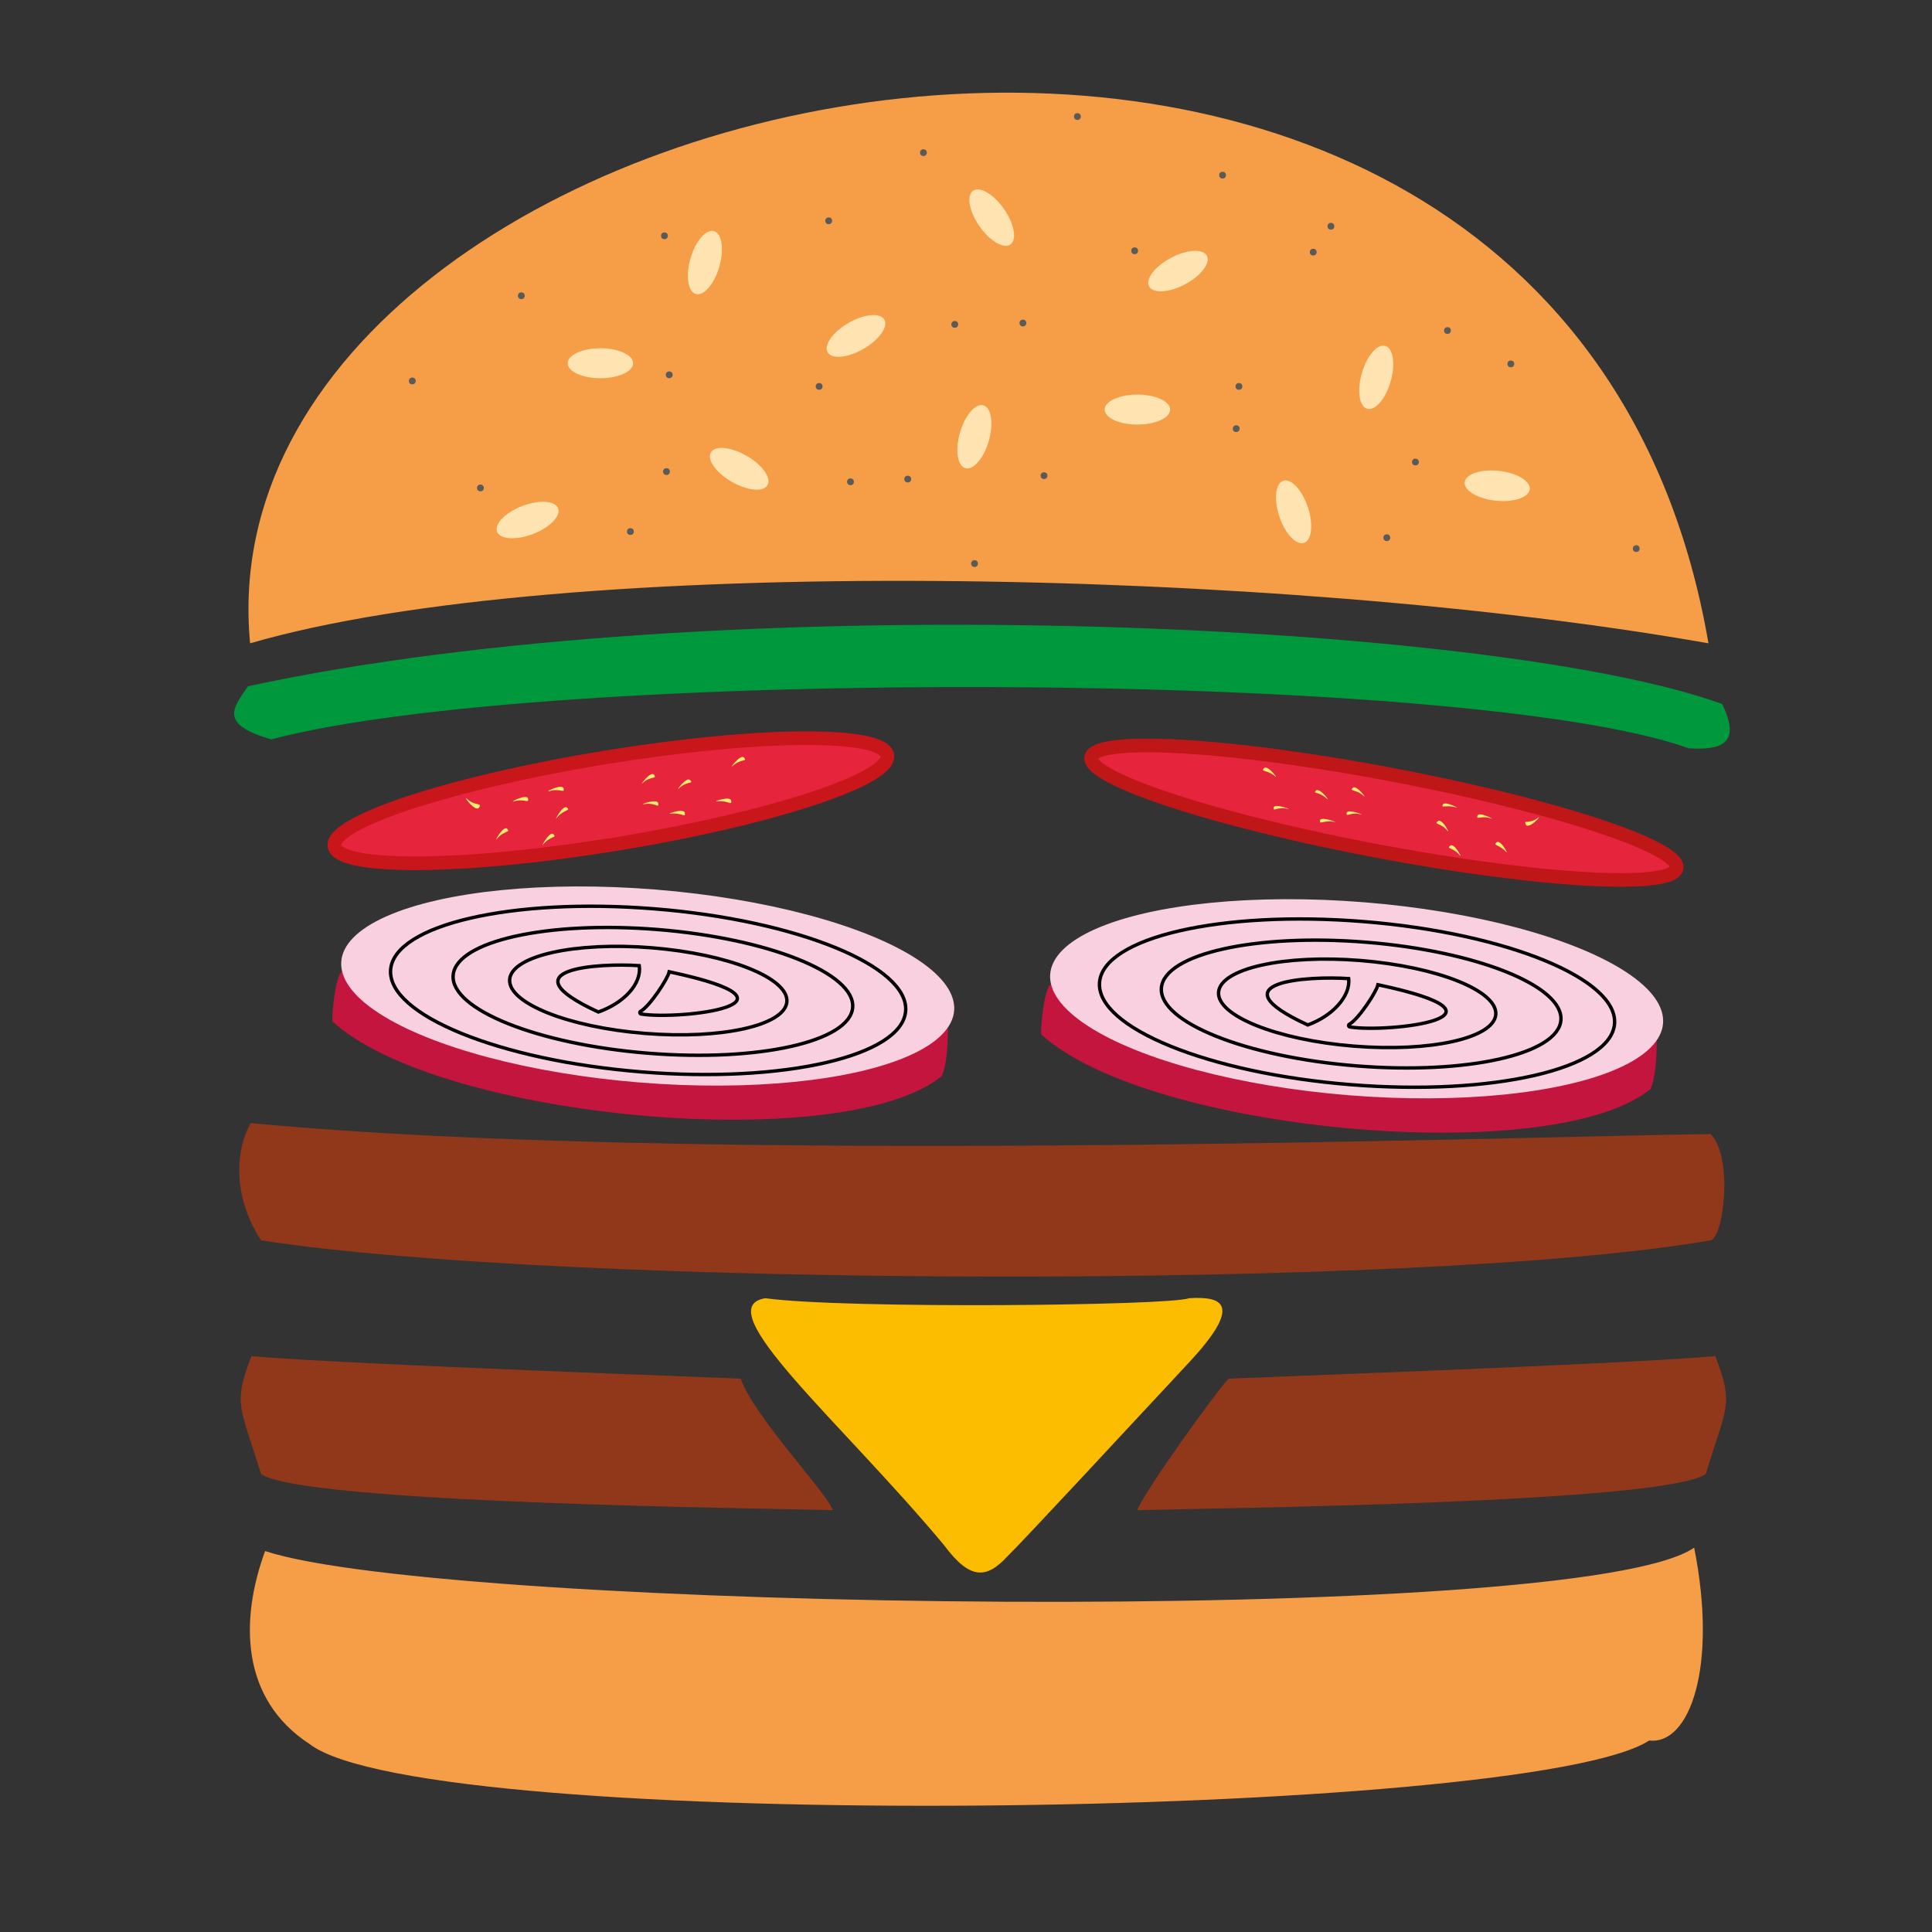 <?xml version="1.0" encoding="utf-8"?>
<!-- Generator: Adobe Illustrator 24.1.0, SVG Export Plug-In . SVG Version: 6.00 Build 0)  -->
<svg version="1.1" id="Calque_1" xmlns="http://www.w3.org/2000/svg" xmlns:xlink="http://www.w3.org/1999/xlink" x="0px" y="0px"
	 viewBox="0 0 283.5 283.5" style="enable-background:new 0 0 283.5 283.5;" xml:space="preserve">
<rect x="0" y="0" width="283.5" height="283.5" fill="#333333" stroke="none"/>
<style type="text/css">
	.st0{fill:#F59E47;}
	.st1{fill:#00983D;}
	.st2{fill:#FCBC00;}
	.st3{fill:#FFE3B1;}
	.st4{fill:#91371A;}
	.st5{fill:#E6243B;stroke:#C8161A;stroke-width:2;stroke-miterlimit:10;}
	.st6{fill:#E6243B;stroke:#BF1618;stroke-width:2;stroke-miterlimit:10;}
	.st7{fill:#FAEE6F;}
	.st8{fill:#5A5A59;}
	.st9{fill:#C3153D;}
	.st10{fill:#F9D0DF;}
	.st11{fill:none;stroke:#000000;stroke-width:0.5;stroke-miterlimit:10;}
</style>
<path class="st0" d="M36.7,94.4c-8.1-84.9,191.9-128.4,214,0C187.9,83.3,82.4,81.1,36.7,94.4z"/>
<path class="st1" d="M36.4,100.7c68-14.7,182.3-9.7,216.3,2.6c2.9,5.9-0.2,6.8-4.9,6.5c-32.5-11.6-168-11.9-208-1.3
	C32.3,106.3,34,104.1,36.4,100.7z"/>
<path class="st2" d="M112.3,190.5c11.8,1.6,59.3,1.1,62.2,0c4.8-0.3,8,0.8,0,9.4c-8,8.6-24.9,26.8-26.6,28.4
	c-3.2,3.5-5.6,3.5-9.4-1.6C123.4,208.6,103.7,191.9,112.3,190.5z"/>
<ellipse class="st3" cx="88.1" cy="53.3" rx="4.8" ry="2.2"/>
<ellipse transform="matrix(0.277 -0.961 0.961 0.277 37.699 127.204)" class="st3" cx="103.4" cy="38.6" rx="4.8" ry="2.2"/>
<ellipse transform="matrix(0.866 -0.5 0.5 0.866 -7.815 69.4)" class="st3" cx="125.6" cy="49.3" rx="4.8" ry="2.2"/>
<ellipse transform="matrix(0.821 -0.571 0.571 0.821 7.857 88.825)" class="st3" cx="145.5" cy="31.9" rx="2.2" ry="4.8"/>
<ellipse class="st3" cx="166.9" cy="60.1" rx="4.8" ry="2.2"/>
<ellipse transform="matrix(0.277 -0.961 0.961 0.277 92.752 234.146)" class="st3" cx="202" cy="55.4" rx="4.8" ry="2.2"/>
<ellipse transform="matrix(0.949 -0.317 0.317 0.949 -14.009 63.969)" class="st3" cx="189.7" cy="75.1" rx="2.2" ry="4.8"/>
<ellipse transform="matrix(0.107 -0.994 0.994 0.107 125.43 281.945)" class="st3" cx="219.6" cy="71.2" rx="2.2" ry="4.8"/>
<ellipse transform="matrix(0.277 -0.961 0.961 0.277 41.769 183.756)" class="st3" cx="143" cy="64.1" rx="4.8" ry="2.2"/>
<ellipse transform="matrix(0.884 -0.468 0.468 0.884 1.473 85.465)" class="st3" cx="172.8" cy="39.8" rx="4.8" ry="2.2"/>
<ellipse transform="matrix(0.5 -0.866 0.866 0.5 -5.367 128.351)" class="st3" cx="108.5" cy="68.8" rx="2.2" ry="4.8"/>
<ellipse transform="matrix(0.933 -0.358 0.358 0.933 -22.206 32.864)" class="st3" cx="77.5" cy="76.3" rx="4.8" ry="2.2"/>
<path class="st0" d="M38.9,227.6c26.7,8.8,192.9,11.2,209.7-0.5c3.5,17.6-0.7,29-6.6,28.3c-17.6,11.5-179.4,13.8-196.6,0.5
	C35.3,249.3,35.2,237.7,38.9,227.6z"/>
<path class="st4" d="M36.9,199c13.6,1.2,70.2,3.2,71.8,3.3c1.8,5.4,12.7,16.8,13.5,19.3c-11.2-0.3-77.6-1-83.9-5.3
	C35.3,206.4,34.1,206.2,36.9,199z"/>
<path class="st4" d="M251.7,199c-13.5,1.2-69.9,3.2-71.4,3.3c-1.2,1-12.6,16.8-13.4,19.3c11.1-0.3,77.2-1,83.4-5.3
	C253.3,206.4,254.5,206.2,251.7,199z"/>
<ellipse transform="matrix(0.987 -0.162 0.162 0.987 -17.832 16.04)" class="st5" cx="89.6" cy="117.5" rx="41.1" ry="6.4"/>
<ellipse transform="matrix(0.186 -0.983 0.983 0.186 48.044 296.617)" class="st6" cx="203" cy="119.3" rx="5.7" ry="43.7"/>
<path class="st7" d="M75.4,117.6c-0.8,0.2,1.9-1.2,2.1-0.4C77.6,118,77,117.1,75.4,117.6z"/>
<path class="st7" d="M68.5,117.2c-0.7-0.6,1.3,2.1,1.8,1.3S69.8,118.4,68.5,117.2z"/>
<path class="st7" d="M80.6,116.1c-0.8,0.2,1.9-1.2,2.1-0.4S82.2,115.6,80.6,116.1z"/>
<path class="st7" d="M79.7,123.9c-0.5,0.7,0.9-2,1.5-1.5C81.8,123,80.8,122.6,79.7,123.9z"/>
<path class="st7" d="M72.9,123.1c-0.5,0.7,0.9-2,1.5-1.5C75,122.2,74,121.8,72.9,123.1z"/>
<path class="st7" d="M81.7,120c-0.5,0.7,0.9-2,1.5-1.5S82.8,118.7,81.7,120z"/>
<path class="st7" d="M107.5,112.4c-0.6,0.6,1.2-1.9,1.7-1.2C109.7,111.8,108.7,111.3,107.5,112.4z"/>
<path class="st7" d="M99.6,115.7c-0.6,0.6,1.2-1.9,1.7-1.2C101.8,115.1,100.9,114.5,99.6,115.7z"/>
<path class="st7" d="M94.3,114.9c-0.6,0.6,1.2-1.9,1.7-1.2C96.4,114.4,95.5,113.8,94.3,114.9z"/>
<path class="st7" d="M98.4,119.4c-0.8,0.1,2-0.9,2.1-0.1C100.6,120.1,100.1,119.2,98.4,119.4z"/>
<path class="st7" d="M105.2,117.6c-0.8,0.1,2-0.9,2.1-0.1S106.9,117.4,105.2,117.6z"/>
<path class="st7" d="M94.5,118c-0.8,0.1,2-0.9,2.1-0.1S96.2,117.7,94.5,118z"/>
<path class="st7" d="M218.8,120.1c0.8,0.3-1.8-1.1-2-0.4S217.3,119.6,218.8,120.1z"/>
<path class="st7" d="M225.7,120c0.7-0.5-1.4,1.8-1.8,1S224.4,121,225.7,120z"/>
<path class="st7" d="M213.7,118.5c0.8,0.3-1.8-1.1-2-0.4C211.5,118.7,212.1,118,213.7,118.5z"/>
<path class="st7" d="M214.2,125.5c0.5,0.6-0.8-1.9-1.4-1.4C212.2,124.6,213.2,124.3,214.2,125.5z"/>
<path class="st7" d="M221,125c0.5,0.6-0.8-1.9-1.4-1.4C219,124.1,220,123.9,221,125z"/>
<path class="st7" d="M212.4,121.9c0.5,0.6-0.8-1.9-1.4-1.4C210.3,121,211.4,120.7,212.4,121.9z"/>
<path class="st7" d="M187.1,113.9c0.6,0.5-1.1-1.7-1.6-1.2C184.9,113.3,185.9,112.9,187.1,113.9z"/>
<path class="st7" d="M194.7,117.2c0.6,0.5-1.1-1.7-1.6-1.2S193.5,116.1,194.7,117.2z"/>
<path class="st7" d="M200.1,116.8c0.6,0.5-1.1-1.7-1.6-1.2C198,116.2,198.9,115.7,200.1,116.8z"/>
<path class="st7" d="M195.8,120.6c0.8,0.2-2-0.9-2.1-0.2C193.6,121.1,194.1,120.3,195.8,120.6z"/>
<path class="st7" d="M189,118.7c0.8,0.2-2-0.9-2.1-0.2C186.8,119.2,187.4,118.3,189,118.7z"/>
<path class="st7" d="M199.7,119.5c0.8,0.2-2-0.9-2.1-0.2C197.5,120,198.1,119.1,199.7,119.5z"/>
<circle class="st8" cx="121.6" cy="32.4" r="0.5"/>
<circle class="st8" cx="153.2" cy="69.8" r="0.5"/>
<circle class="st8" cx="181.4" cy="62.9" r="0.5"/>
<circle class="st8" cx="166.5" cy="36.8" r="0.5"/>
<circle class="st8" cx="98.2" cy="55" r="0.5"/>
<circle class="st8" cx="70.5" cy="71.6" r="0.5"/>
<circle class="st8" cx="60.5" cy="55.9" r="0.5"/>
<circle class="st8" cx="76.5" cy="43.4" r="0.5"/>
<circle class="st8" cx="124.8" cy="70.7" r="0.5"/>
<circle class="st8" cx="140.1" cy="47.6" r="0.5"/>
<circle class="st8" cx="150.1" cy="47.4" r="0.5"/>
<circle class="st8" cx="158.1" cy="17.1" r="0.5"/>
<circle class="st8" cx="179.4" cy="25.7" r="0.5"/>
<circle class="st8" cx="195.3" cy="33.2" r="0.5"/>
<circle class="st8" cx="192.7" cy="37" r="0.5"/>
<circle class="st8" cx="181.8" cy="56.7" r="0.5"/>
<circle class="st8" cx="221.7" cy="53.4" r="0.5"/>
<circle class="st8" cx="212.4" cy="48.5" r="0.5"/>
<circle class="st8" cx="207.7" cy="67.8" r="0.5"/>
<circle class="st8" cx="203.5" cy="78.9" r="0.5"/>
<circle class="st8" cx="240.1" cy="80.5" r="0.5"/>
<circle class="st8" cx="143" cy="82.7" r="0.5"/>
<circle class="st8" cx="133.2" cy="70.3" r="0.5"/>
<circle class="st8" cx="120.2" cy="56.7" r="0.5"/>
<circle class="st8" cx="135.5" cy="22.4" r="0.5"/>
<circle class="st8" cx="97.5" cy="34.6" r="0.5"/>
<circle class="st8" cx="97.8" cy="69.2" r="0.5"/>
<circle class="st8" cx="92.5" cy="78" r="0.5"/>
<path class="st4" d="M36.8,164.8c63.8,6.1,182.3,2.1,214.2,1.6c3.4,3.4,1.9,15.3,0,15.6c-42.2,7.4-169.2,6.8-212.7,0
	C33.9,175.2,34.7,168.4,36.8,164.8z"/>
<g>
	<path class="st9" d="M50.8,142.9c-1.4-2.3-2.2,6.4-2,7c15.8,14.4,75.1,19.7,89.4,8c0.8-1.9,0.9-5,0.9-7.1
		C122.1,162.5,62.2,161,50.8,142.9z"/>
	
		<ellipse transform="matrix(8.028515e-02 -0.997 0.997 8.028515e-02 -56.848 227.787)" class="st10" cx="95" cy="144.7" rx="14.2" ry="45.1"/>
	
		<ellipse transform="matrix(8.028515e-02 -0.997 0.997 8.028515e-02 -57.493 228.469)" class="st11" cx="95.1" cy="145.4" rx="12" ry="37.9"/>
	
		<ellipse transform="matrix(8.051790e-02 -0.997 0.997 8.051790e-02 -56.961 229.172)" class="st11" cx="95.7" cy="145.5" rx="9.1" ry="29.4"/>
	
		<ellipse transform="matrix(8.051790e-02 -0.997 0.997 8.051790e-02 -57.495 228.466)" class="st11" cx="95.1" cy="145.4" rx="6.3" ry="20.4"/>
	<path class="st11" d="M93.8,141.7c-5.8-0.4-19.9,0.4-6,6.8C91.5,147.2,94.2,144.4,93.8,141.7z"/>
	<path class="st11" d="M98.2,142.6c-0.2,1-2.8,5-4.2,5.8c-0.2,0.1-0.1,0.4,0.1,0.4C99.7,149.7,120.3,147.3,98.2,142.6z"/>
</g>
<g>
	<path class="st9" d="M154.8,144.8c-1.4-2.3-2.2,6.4-2,7c15.8,14.4,75.1,19.7,89.4,8c0.8-1.9,0.9-5,0.9-7.1
		C226.1,164.4,166.2,162.8,154.8,144.8z"/>
	
		<ellipse transform="matrix(8.028515e-02 -0.997 0.997 8.028515e-02 36.933 333.192)" class="st10" cx="199" cy="146.6" rx="14.2" ry="45.1"/>
	
		<ellipse transform="matrix(8.028515e-02 -0.997 0.997 8.028515e-02 36.288 333.873)" class="st11" cx="199.1" cy="147.3" rx="12" ry="37.9"/>
	
		<ellipse transform="matrix(8.051790e-02 -0.997 0.997 8.051790e-02 36.796 334.574)" class="st11" cx="199.7" cy="147.3" rx="9.1" ry="29.4"/>
	
		<ellipse transform="matrix(8.051790e-02 -0.997 0.997 8.051790e-02 36.262 333.869)" class="st11" cx="199.1" cy="147.3" rx="6.3" ry="20.4"/>
	<path class="st11" d="M197.9,143.6c-5.8-0.4-19.9,0.4-6,6.8C195.5,149.1,198.2,146.2,197.9,143.6z"/>
	<path class="st11" d="M202.2,144.5c-0.2,1-2.8,5-4.2,5.8c-0.2,0.1-0.1,0.4,0.1,0.4C203.7,151.6,224.3,149.2,202.2,144.5z"/>
</g>
</svg>

